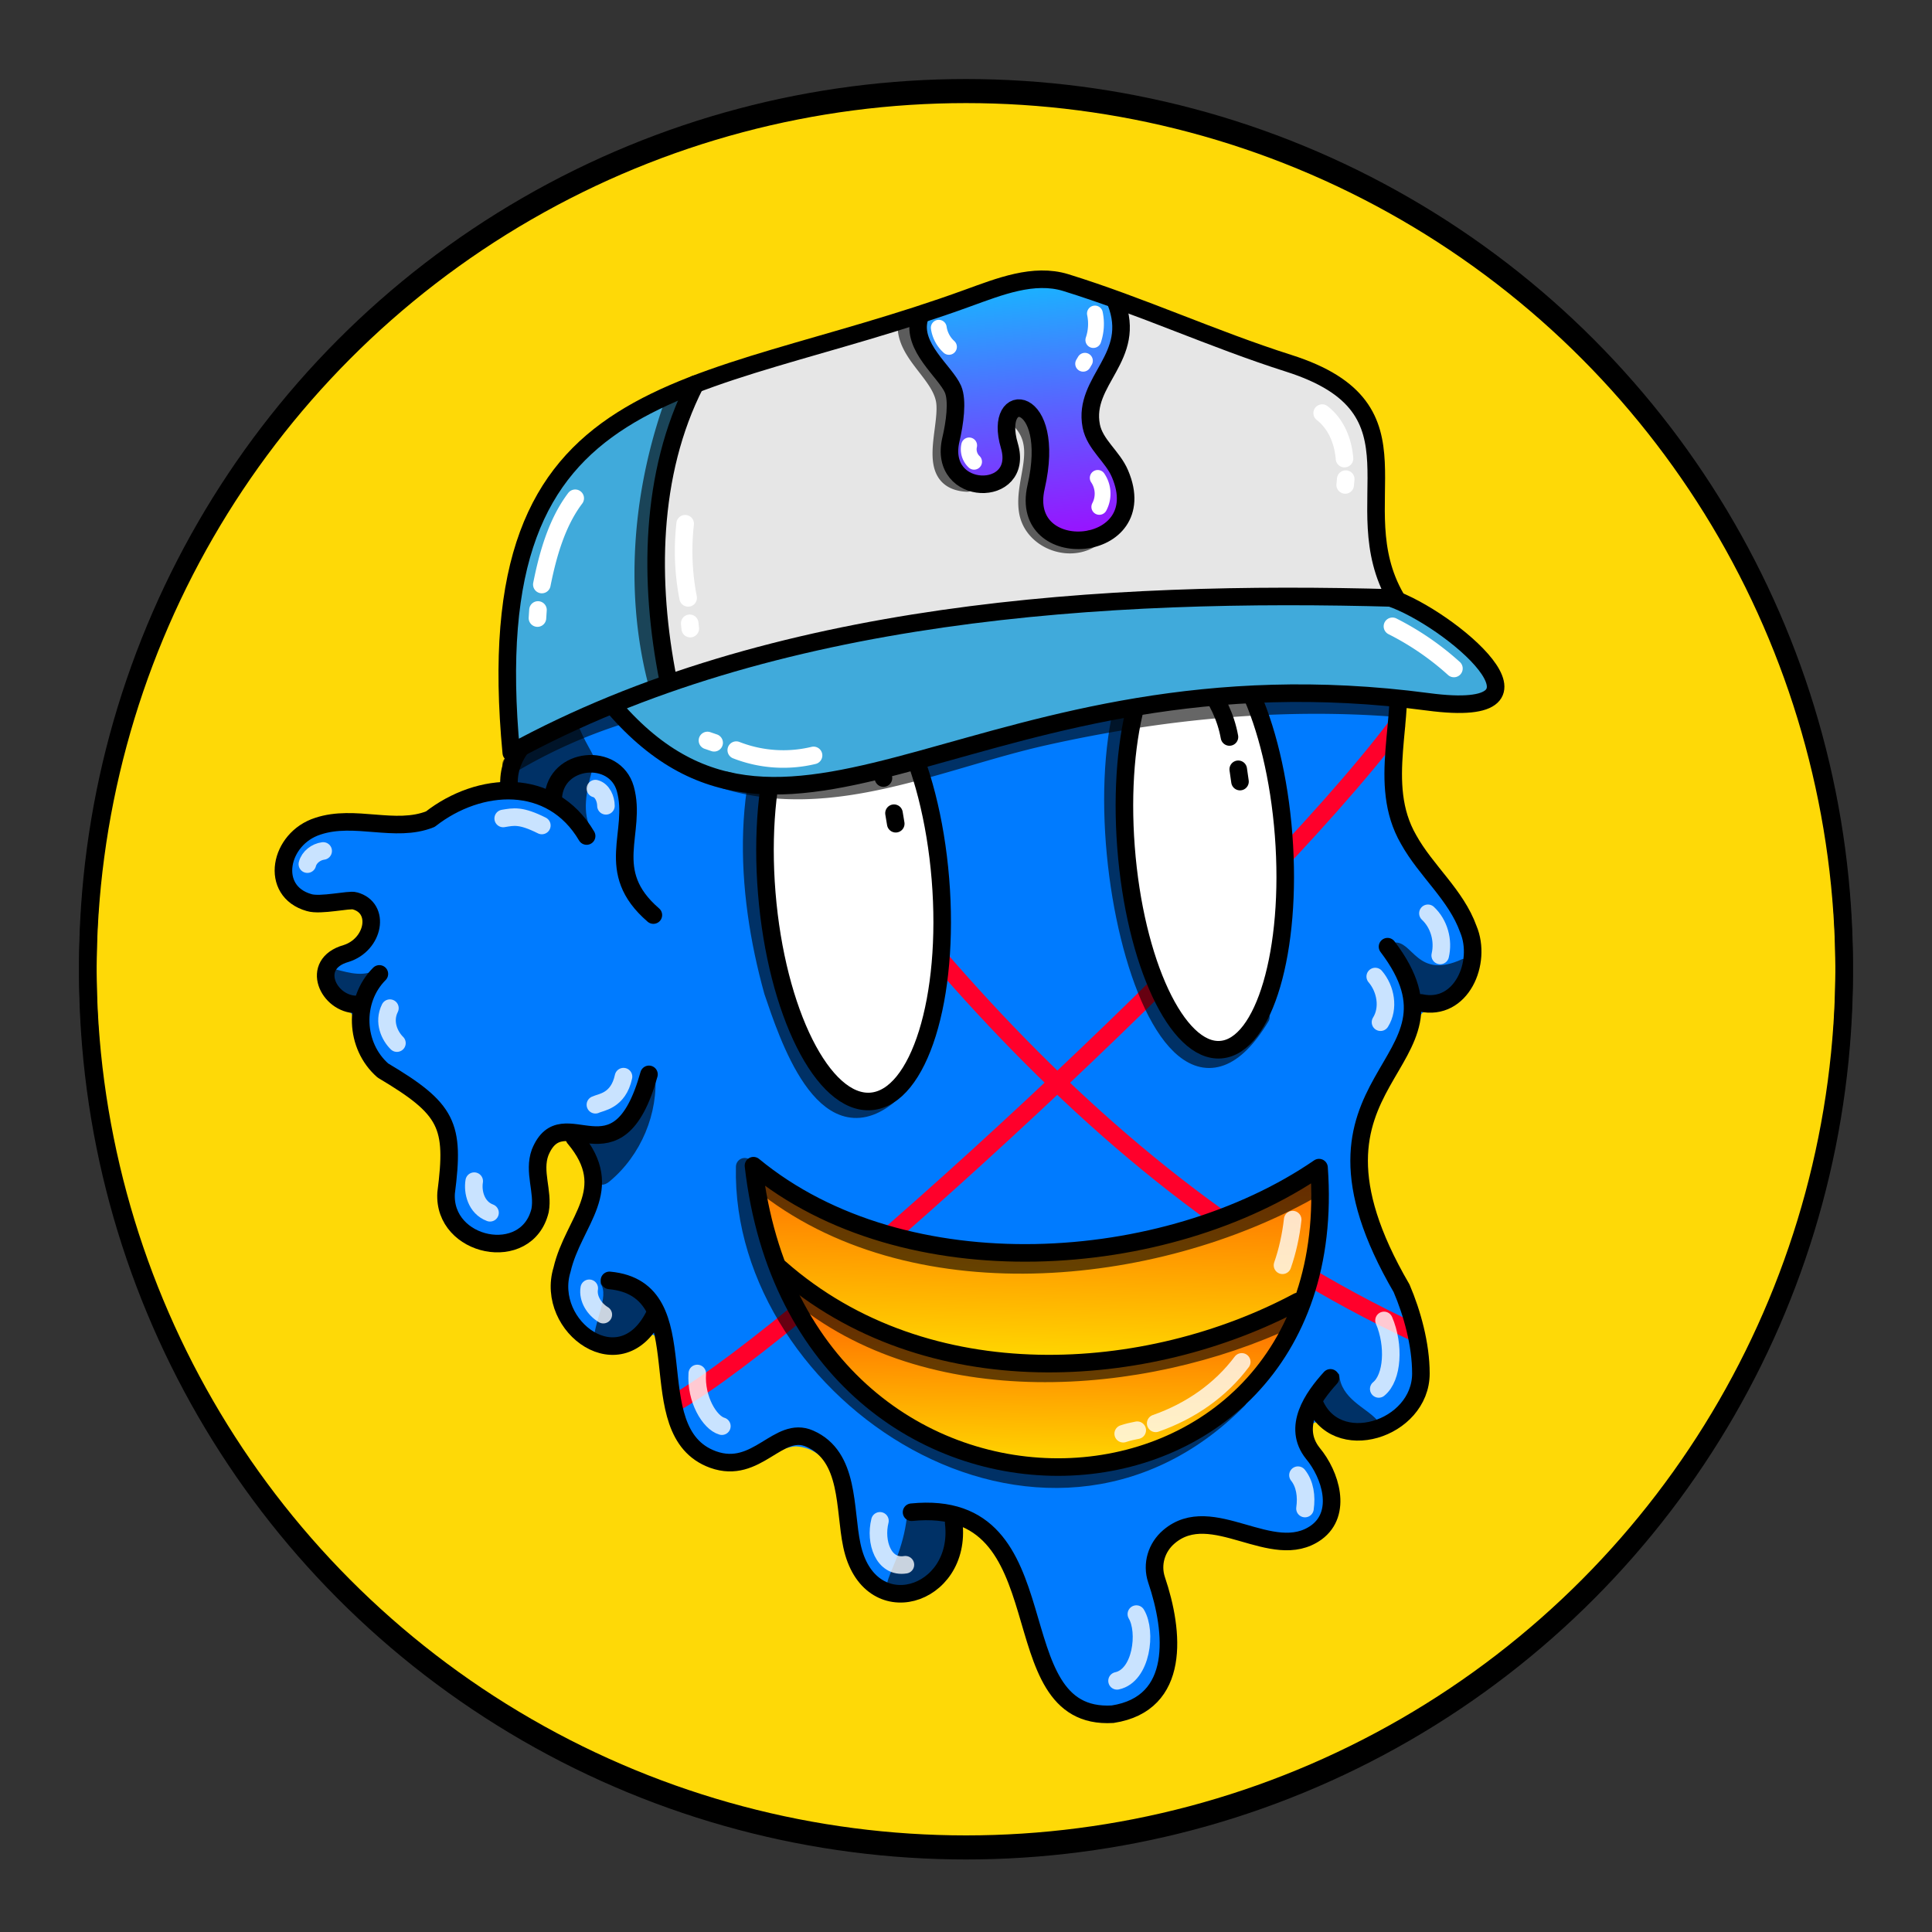 <svg version="1.1" id="Layer_1" xmlns="http://www.w3.org/2000/svg" x="0" y="0" viewBox="0 0 1100 1100" style="enable-background:new 0 0 1100 1100" xml:space="preserve" xmlns:xlink="http://www.w3.org/1999/xlink"><rect x="0" y="0" width="1100" height="1100" fill="#333333" stroke="none"/><style type="text/css">.st303{fill:#FED907;stroke:#000000;stroke-width:10;stroke-linecap:round;stroke-linejoin:round;stroke-miterlimit:10;}</style><circle class="st303" cx="550" cy="553.7" r="500"/><style>.st71{fill:none;stroke:#ff002b;stroke-width:10;stroke-linecap:round;stroke-linejoin:round;stroke-miterlimit:10}</style><g id="X"><path d="M533 210.7c-68 59.6-71 20-121 36.5-19.6 10.9-14 30-9.7 39.6 11 23-51 9-69 40.3-10 18 .1 42-7.5 61.8-9 19.6-34 35-37 52.2-43 48-154 7-119 70.4 6 11 33-6 39 9.1 7 17.5-39 29-21 46.7 18 5 21 39.9 57 63.2 14 20 3 51 19 69.1 35.8 38 46-25 41-34.3 4-39 44-11 22 38.7-23 52 11 74 36.5 56.6 24-9 13 39 23 50.9 19.5 37 55 12 67 12 18 1 28 22 29.8 40.3 6.5 63 54 46 59 8 15.5-34 45 49 47 59.9 11 73 69 42 71 17.9 3-54-3-60.1 2-68.3 18.5-31 71 13 90.8-15.5 14-19.7-31-63.5 8-55.4 94 19 19-101 14-120.4-9-35.5 14-106 47-121.7 18-9 17-35.5 7-52.8-9.5-17-25-30.6-31-48.9-13.5-54 22-102-36-133.3-5-3-7-9.5-4-14.4 17-26 1-66-32-71.4-22-3-44 9-66.5 6.3-43.4-4.8-79.5-74.1-126.4-43.1z" style="fill:#007bff"/><path class="st71" d="M363 306.9C477 487 608 667 806 759"/><path class="st71" d="M795 413.5C715 519.6 458 757 384 799"/></g><style>.st40{fill:none;stroke:#000;stroke-width:10;stroke-linecap:round;stroke-linejoin:round;stroke-miterlimit:10}.st98{opacity:.6;enable-background:new}</style><g id="Outline"><path class="st98" d="M793 537c-1 .7-1 2-.5 3 5 10 11 35 25 30 8-2 21-13 18-22.4-.5-1-2-2-3-1.5-26 12-28-11-39-9.4v.3zm-34 274.5c6 5 26 8 25-3-6-7-20.6-12-21.5-26C750 772 744 803 759 811.5zm-219.3 52s1 .5 1 .8c9 13.5-3 36-18 40-34 6-9-6-6-44 .3-5.3 22.3 2.7 23 3.2zM342 731c5 7-4 22-4 33 8 13 29.6-5 33-14.9 2-12-17-21-28-20.2-1 .1-1 1.1-1 2.1zm31-120.2c2 23-8 47-26 61.9-13 10.9-17.5-30.6-8-27.9 6 4.2 28-18.8 34-34zm-157-59.9c-8 6-17 3-25 1-11 5 4 20 13.5 16 5-4 12-9 12-15.7-.5-.2-1.5-.2-.5-1.3zM337 473c-6-10-3-23 0-34 0-1 0-2-.6-2-9-9-23 11-19.8 20.7C318 463 338 475 337 472.8v.2z"/><path class="st98" d="M326 392c-2 29 24 45 7 44-7 2-14 1-15 11-1 11-24 0-24.5-1.3C285 433 317 404.5 326 392zm103-118c-9.9-4-16-16-18-25-4-6-9.9 1-11 6-7 54 29.5 28 29 19zm293 9c16 21 29.5 12 40 20.7 3 4 1 9.6-1 14-3 9-13 9-20 4.1-14.5-5.8-22-22.2-19-38.8z"/><path class="st40" d="M347 729c53.5 5 15 86 59 102 25 9 37-19.8 55-11.9 23 10.1 19.6 40 24 60.7 9.6 46 63 29.6 58-12.8"/><path class="st40" d="M519 861c89-9 47.5 119 114.5 115 39-6 35-47 25-76.5-3-9 0-18.5 7-24.5 24.5-21 59 15.5 84-2.5 15-11 8-33-2-45-12-15 0-32 10-43"/><path class="st40" d="M790 539c53 69.8-64 71 8 194.5 6 14 11 32 11 48.5 0 32-49 47.5-61 16"/><path class="st40" d="M721 287c2 51 64 31 74 88 6 34-11.5 71 7 103 10 18 27 31.5 34 51 8 19-4 47-27 42"/><path class="st40" d="M407 290.6c-16-8-12-29.9-2-41 17-15 40.5-10 61-6 29.8 1 49-29 75-38 50-17 81 55 133 44 23-5 48-11 69 1 25 14 33 55 10 75"/><path class="st40" d="M428 278c-16 26.5-51 17.5-76 28.5-20 10.5-28 33-23 55 10 47-43 51-39 88m25 4.5c1.5-23 35-26 41-5 7 25-13 47 16 72"/><path class="st40" d="M334 476c-20-34-61-31.5-89-9.6-20 8-43-3-64 4-22 7-28 37-5 43.5 6.5 2 23-2 26-1 15 4 11 25-5 30-21 6-10 29 6 29"/><path class="st40" d="M216 554.5c-15 15-14 41 2 55 37 22 41 31 36 69.7-2 31 46 41 53.5 10 2-10.8-4-22 0-33 13-32 44 20 62-44.5"/><path class="st40" d="M327 647.9c25 29.7-.5 47-7 75-10 32.5 34 65 53 25"/><path d="M729 262.5c9 4 16 13 18 22.5m-193-68c12.5 2 24.5 8 34 16m9 9 3 3m-163 10c-5.5-.9-12 .6-15.5 4M362 319.6c-9 2-14 10.7-16 19M339 449c4 1 6 6 6 9.8M308.5 470c-12-6-16-5-22-4M175 492c1-4 5-7 9-7.5m38 89.5c-4 8 0 16 4 19.9m44 78.6c-1 6 1 15 9 18m76-77.5c-3 14-13 14.5-16 16m4.5 119.5c-5-3-9-9-8-15M397 782c-1 14.5 7 28 14 30m90 53.9c-3 12 2 27 14.5 25M636 957c14-3 17-28 11-38m96-60.1c1-7 0-14-4-19m46-49.1c8-6.5 9-25 3-39M786 582c5-8 3-19-3-26m37-12c2-8.5-.6-18-7-24m-56-169c18 6 22 30 21 35" style="opacity:.788;fill:none;stroke:#fff;stroke-width:10;stroke-linecap:round;stroke-linejoin:round;stroke-miterlimit:10;enable-background:new"/></g><style>.st114,.st40{fill:none;stroke:#000;stroke-width:10;stroke-linecap:round;stroke-linejoin:round;stroke-miterlimit:10}.st114{opacity:.6}</style><g id="Gold_Grin"><linearGradient id="SVGID_00000081606631022545257470000014627497906921380512_" gradientUnits="userSpaceOnUse" x1="585.954" y1="672.231" x2="590.726" y2="803.954" gradientTransform="matrix(.998 .059 -.059 .998 45.793 -31.52)"><stop offset="0" style="stop-color:#ff7300"/><stop offset="1" style="stop-color:#fff700"/></linearGradient><path style="fill:url(#SVGID_00000081606631022545257470000014627497906921380512_)" d="M445 721.7c74 72 209 68.5 294 17.6 11-22 14-48 10-71.6-93 58-225 64-318 1.4 4 16.9 0 38.9 14 52.6z"/><linearGradient id="SVGID_00000100364754194457657420000004888850632049891250_" gradientUnits="userSpaceOnUse" x1="593.726" y1="750.857" x2="598.675" y2="857.774" gradientTransform="matrix(.998 .059 -.059 .998 45.793 -31.52)"><stop offset="0" style="stop-color:#ff7300"/><stop offset="1" style="stop-color:#fff700"/></linearGradient><path style="fill:url(#SVGID_00000100364754194457657420000004888850632049891250_)" d="M449.8 731c48 130 244 141 289 12.4C642 785 543 789.8 449.8 731z"/><path class="st40" d="M751 664.8c-87 59.8-236 69.9-322-1.1 27 236.3 338 220.8 322 1.1z"/><path class="st40" d="M444 722c84 74 209.8 64.5 295 19"/><path class="st114" d="M424 664.3C421 793 594 909 705 797"/><path class="st114" d="M433 673.1c85 69 224 55 314 4m-294 58.5c75 63.5 197 55 282 15"/><path d="M736 694.4c-1 9-3 18-5.8 26m-23.2 55c-12 16-29 28-49 35m-10.5 3.9c-3 .6-5 1-8 2" style="opacity:.78;stroke:#fff;fill:none;stroke-width:10;stroke-linecap:round;stroke-linejoin:round;stroke-miterlimit:10"/></g><style>.st124{stroke:#000;stroke-width:10;stroke-linecap:round;stroke-linejoin:round;stroke-miterlimit:10;fill:#fff}</style><g id="black_and_white"><ellipse transform="rotate(-4.656 485.895 504.498)" class="st124" cx="486" cy="504.5" rx="49.6" ry="123"/><ellipse transform="rotate(-4.365 685.784 479.312)" class="st124" cx="686" cy="479" rx="45" ry="119"/><path d="M453 386c-33 52-29 121-13 178.5 8.5 25 29 88 65 60M658 364c-58 61-2 318 59.9 215" style="opacity:.6;fill:none;enable-background:new;stroke:#000;stroke-width:10;stroke-linecap:round;stroke-linejoin:round;stroke-miterlimit:10"/><path d="M486 408c9 9 13 22 17 35m6 20 1 6m176-80c7 9 12 19.5 14 30.6m5 18.4 1 7" style="stroke:#000;stroke-width:10;stroke-linecap:round;stroke-linejoin:round;stroke-miterlimit:10;fill:none"/></g><defs><linearGradient id="zbe" x1="591.4" y1="318.14" x2="576.03" y2="139.55" gradientUnits="userSpaceOnUse"><stop offset="0" stop-color="#a305ff"/><stop offset=".45" stop-color="#5d5dff"/><stop offset="1" stop-color="#05cdff"/></linearGradient><style>.zbe-4,.zbe-6{fill:none;stroke-linecap:round;stroke-linejoin:round}.zbe-4{stroke:#000;stroke-width:10px}.zbe-6{stroke:#fff;stroke-width:9px}</style></defs><path d="M794.8 340.5c-165.4-4.7-274-.5-414.2 50.6C364.2 171.9 387 229.4 551 169.7c18-6.5 37.5-14.4 55.8-8.8 42.7 13.2 84 32.3 126.8 45.9 82.3 26.1 30.2 80 61.2 133.7Z" style="fill:#e6e6e6"/><path d="M290.5 426.5c28.7-15.5 59.1-29.8 90.6-38.6-10-54.3-11.3-116.1 11.8-166.4-92.2 22.4-113.8 122.1-102.4 205Zm59.1-23.9c101.4 117.2 209.8-36.7 463.5-3 82.3 10.9 11.9-47.9-24.5-60.1-147.3-2.1-303 2.1-439 63.1Z" style="fill:#40aadb"/><path d="M523.4 181.3c-4.5 16.3 14.7 30.1 19.2 40.3 2.8 6.6 1 19.3-1.2 28.7-7.7 32.9 42.2 33.7 33.3 3.5-9.8-33.2 27.4-29.7 15.2 23.5-10.2 44.4 67.4 38.5 47.8-7.5-4.2-10-14.3-16.6-16.4-27.3-5-26.1 26.6-38.9 12.5-71.3-41.2-23.7-70.1-7.8-110.4 10.1Z" style="fill:url(#zbe)"/><path class="zbe-4" d="M794.8 340.5c-165.4-4.7-355.2 6.8-503.7 88.1-20.7-217.7 102-201.4 259.9-258.9 18-6.5 37.5-14.4 55.8-8.8 42.7 13.2 84 32.3 126.8 45.9 82.3 26.1 30.2 80 61.2 133.7Z"/><path class="zbe-4" d="M395.9 218.7c-26.1 51.2-26.5 113-15.5 168.4m-30.8 15.5c101.4 117.2 209.8-36.7 463.5-3 82.3 10.9 11.9-47.9-21.4-59.2"/><path d="M352.4 407.6a297.6 297.6 0 0 0-61.4 27.7m122.1 8.9c60.8 18.6 122.5-11.6 181.6-24.8 65.8-14.7 133.5-21.5 200.7-16.2M384.6 226.1c-18.9 50.9-24.3 108.4-11 161m142.5-202.5c-.9 17.3 20.5 28.7 22 45s-11.4 44.1 12.5 45.4m27.8-38.1c19.1 16.3 3.6 36.1 6.8 54.5 2.7 15.5 22.3 23.6 35.8 15.5" style="opacity:.6;stroke-width:10px;stroke:#000;fill:none;stroke-linecap:round;stroke-linejoin:round"/><path class="zbe-6" d="M623.4 178.5a28.7 28.7 0 0 1-.9 15.1m-4.8 11.8-1 1.7m8.3 65a16 16 0 0 1 .9 16.5m-91.4-102a18.3 18.3 0 0 0 5.8 10.9"/><path d="M792.8 356.6a158.7 158.7 0 0 1 35 24m-364.6 49.5a73.6 73.6 0 0 1-44-3m-12.6-4.2-3.8-1.3m350-186.4c8 6.2 11.9 16 12.7 25.9m.7 11.7-.3 3.3m-375.8 22.1a139.1 139.1 0 0 0 1.7 42.2m.9 14.5.3 3m-65.5-74.2c-10.5 13.9-15.6 32.1-19 49.1m-2.2 14.5-.3 4.6" style="stroke:#fff;stroke-width:10px;fill:none;stroke-linecap:round;stroke-linejoin:round"/><path class="zbe-4" d="M523.4 181.3c-4.5 16.3 14.7 30.1 19.2 40.3 2.8 6.6 1 19.3-1.2 28.7-7.7 32.9 42.2 33.7 33.3 3.5-9.8-33.2 27.4-29.7 15.2 23.5-10.2 44.4 67.4 38.5 47.8-7.5-4.2-10-14.3-16.6-16.4-27.3-5-26.1 26.6-38.9 14-70.7"/><path class="zbe-6" d="M551.8 253.6a9.8 9.8 0 0 0 2.8 9.3"/><circle cx="550" cy="550" r="500" style="fill:none;stroke:#000;stroke-width:10;stroke-linecap:round;stroke-linejoin:round;stroke-miterlimit:10"/></svg>